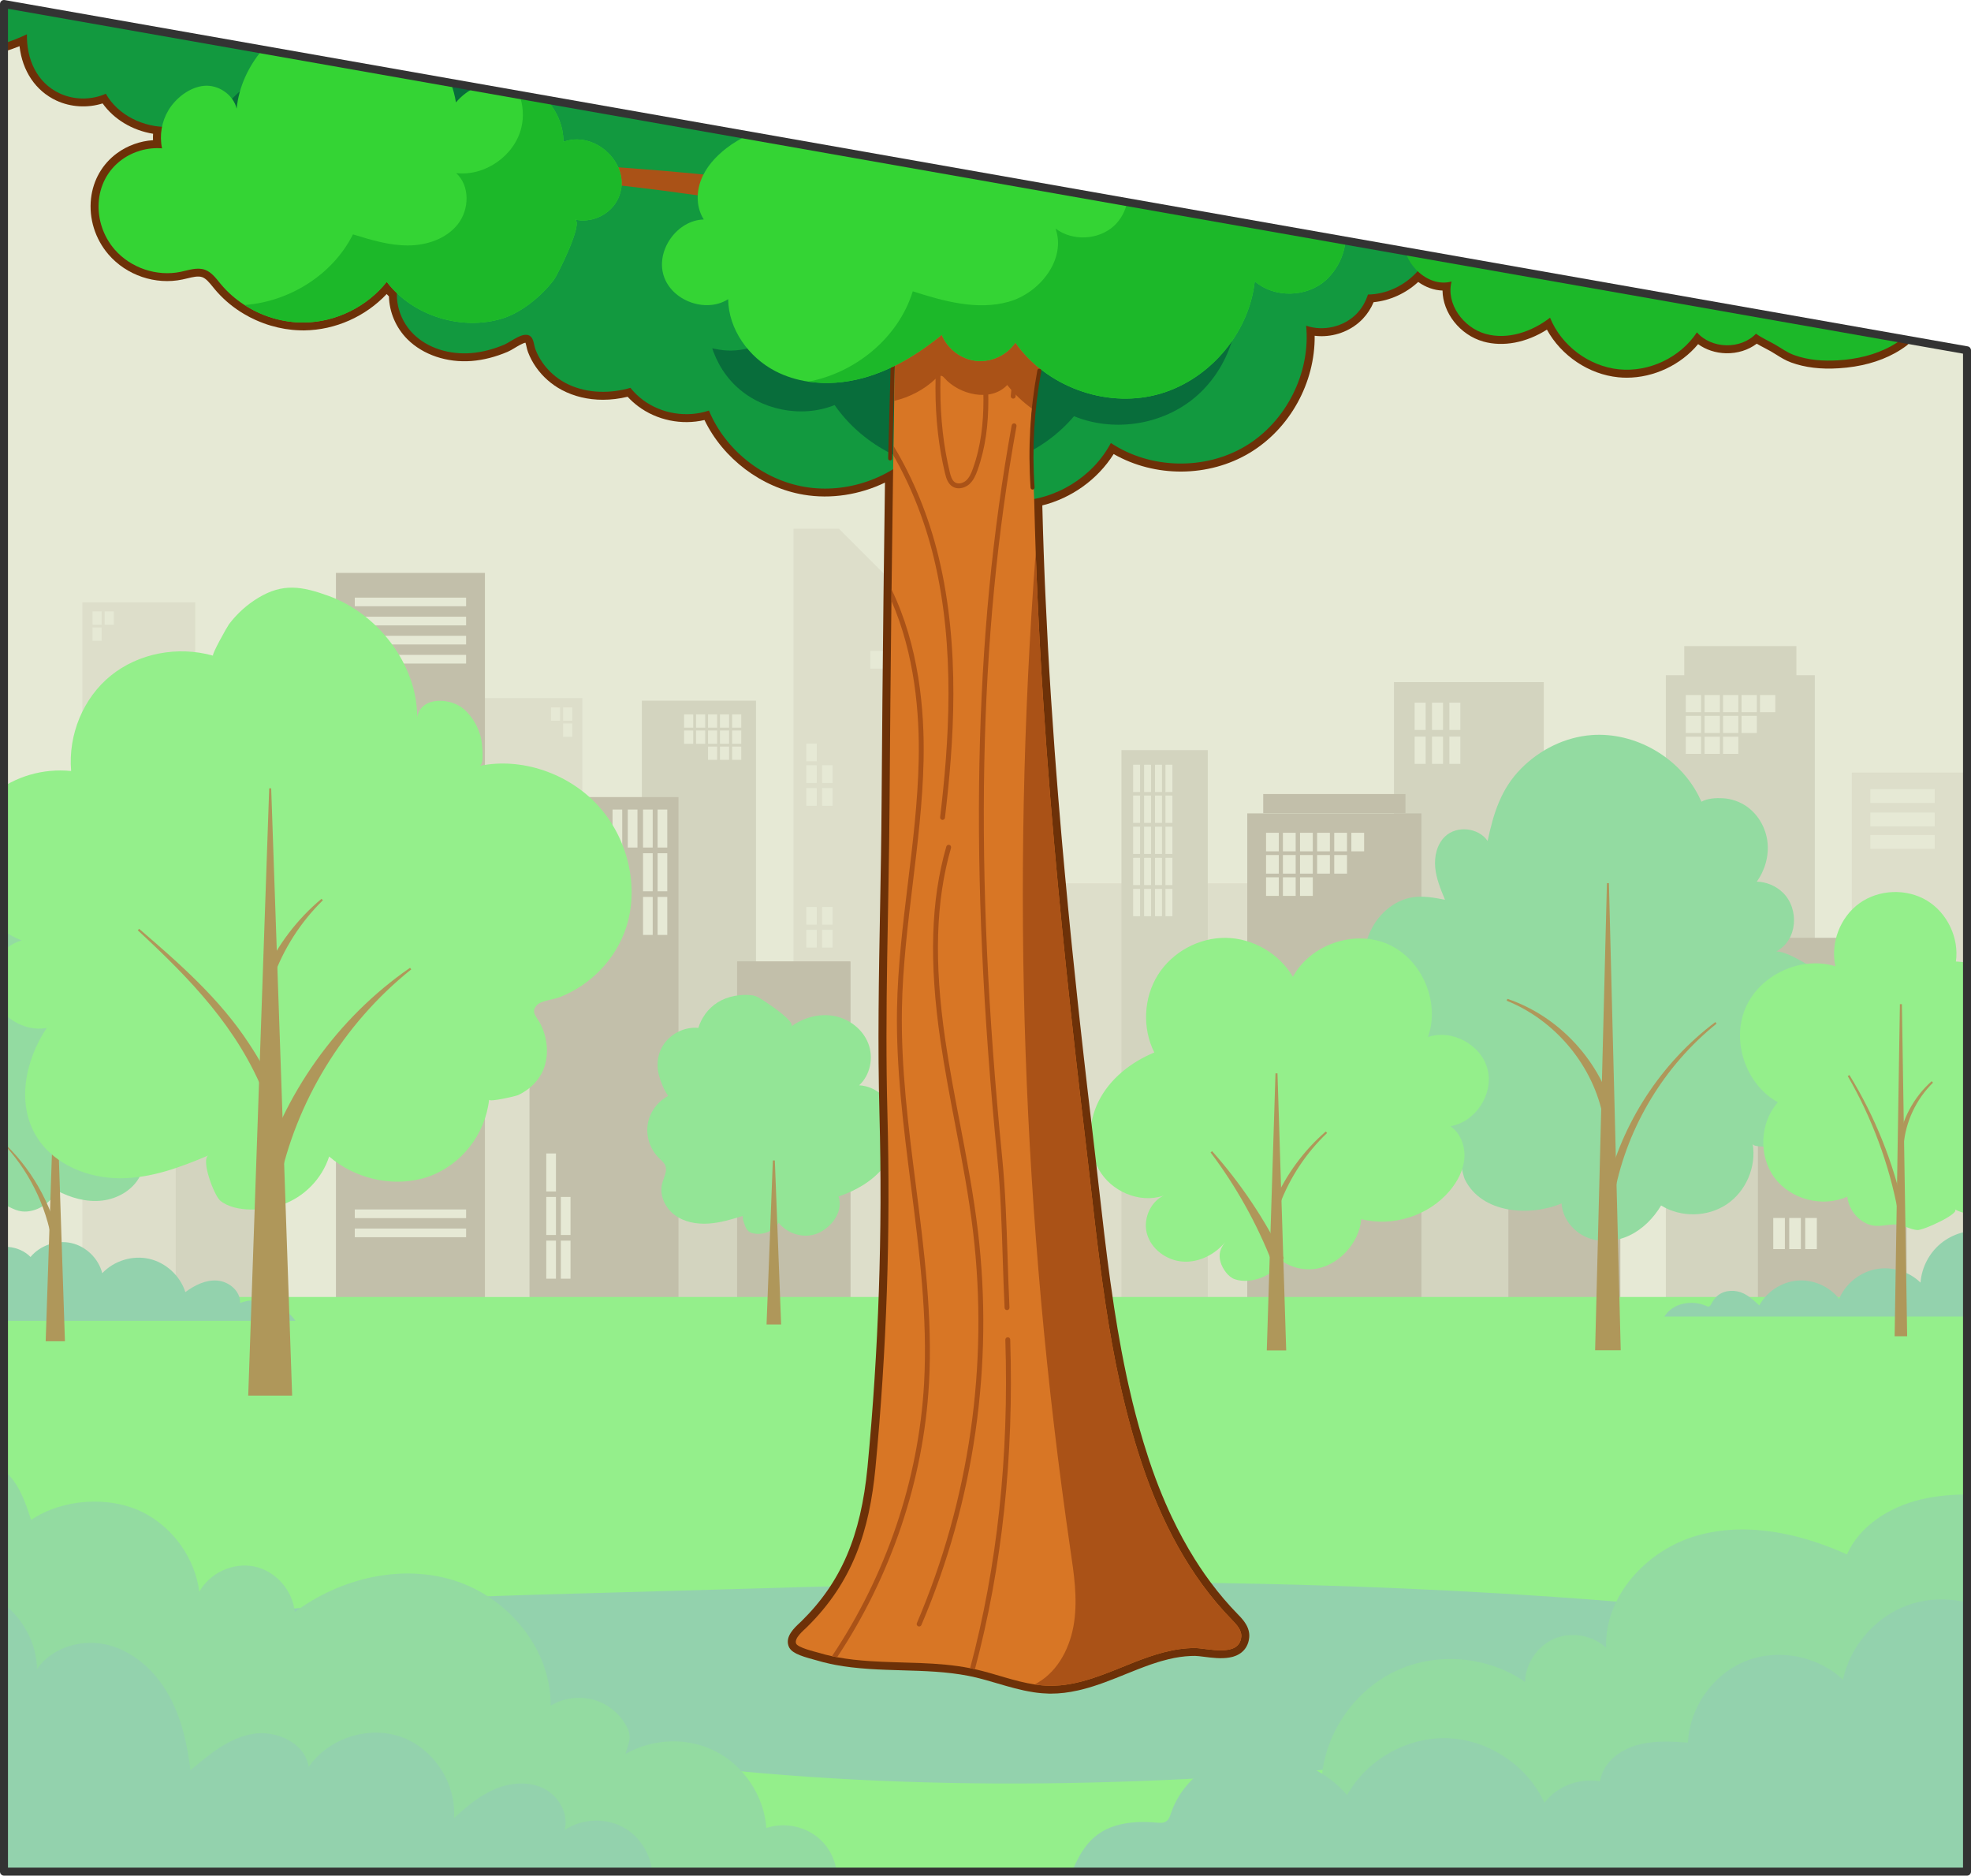 <?xml version="1.0" encoding="UTF-8"?>
<svg id="Image" xmlns="http://www.w3.org/2000/svg" xmlns:xlink="http://www.w3.org/1999/xlink" viewBox="0 0 988 940">
  <defs>
    <style>
      .cls-1 {
        fill: #c2bfaa;
      }

      .cls-2 {
        fill: #12993f;
      }

      .cls-3 {
        fill: #94ef8b;
      }

      .cls-4 {
        fill: #1cb829;
      }

      .cls-5 {
        fill: #d87625;
      }

      .cls-6 {
        fill: #d3d4bf;
      }

      .cls-7 {
        fill: #93d2ad;
      }

      .cls-8 {
        fill: #e6e9d5;
      }

      .cls-9 {
        fill: none;
      }

      .cls-10 {
        fill: #93dba1;
      }

      .cls-11 {
        fill: #aa5217;
      }

      .cls-12 {
        fill: #93e596;
      }

      .cls-13 {
        fill: #6d3108;
      }

      .cls-14 {
        fill: #333;
      }

      .cls-15 {
        fill: #34d434;
      }

      .cls-16 {
        fill: #6d3108;
      }

      .cls-17 {
        fill: #dddeca;
      }

      .cls-18 {
        fill: #086d3b;
      }

      .cls-19 {
        clip-path: url(#clippath);
      }

      .cls-20 {
        fill: #af975a;
      }
    </style>
    <clipPath id="clippath">
      <polygon class="cls-9" points="2 938 2 2 986 175.56 986 938 2 938"/>
    </clipPath>
  </defs>
  <g class="cls-19">
    <rect class="cls-8" x="-65.29" y="-46.95" width="1086.63" height="703.7"/>
    <rect class="cls-17" x="229.57" y="349.83" width="62.33" height="300.17"/>
    <rect class="cls-17" x="511.78" y="442.67" width="124.22" height="209.08"/>
    <rect class="cls-6" x="698.76" y="341.86" width="75.09" height="316.02"/>
    <rect class="cls-1" x="756.1" y="556.8" width="56.12" height="102.46"/>
    <rect class="cls-17" x="928.27" y="387.21" width="70.68" height="272.6"/>
    <path class="cls-17" d="M472.31,655.24h-74.55v-390.27h22.78c20.22,20.22,31.55,31.55,51.77,51.77v338.49Z"/>
    <rect class="cls-17" x="41.31" y="301.89" width="56.57" height="348.86"/>
    <rect class="cls-6" x="88.1" y="513.98" width="54.39" height="140.04"/>
    <path class="cls-7" d="M885.89,804.81c-39.11-3.95-78.31-7.01-117.55-9.34-67.35-3.99-134.82-5.79-202.28-5.99-92.03-.27-184.12,3.23-276.17,5.7-50.02,1.34-100.1,2.68-149.95,7.23-14.77,1.35-123.11,5.82-109.43,37.58,2.14,4.97,10.76,8.54,15.43,10.94,13.46,6.9,29.06,10.13,43.75,13.18,34.49,7.16,69.66,11.05,104.68,14.51,28.51,2.82,56.86,5.87,85.23,3.08,14.52-1.43,30.35,3.08,44.78,4.86,16.6,2.04,33.25,3.77,49.92,5.2,66.74,5.73,133.84,6.71,200.76,4.25,63.02-2.32,125.91-7.68,188.54-15.06,37.2-4.38,74.45-9.5,110.82-18.66,18.39-4.63,35.89-12.7,54.12-17.32,8.02-2.03,34.76-4.71,32.68-17.91-1.92-12.14-41.52-18.82-75.32-22.23Z"/>
    <rect class="cls-6" x="562.15" y="375.95" width="43.27" height="301.77"/>
    <rect class="cls-1" x="625.21" y="407.64" width="87.31" height="248.37"/>
    <rect class="cls-6" x="835.03" y="338.4" width="74.68" height="312.03"/>
    <rect class="cls-1" x="881.18" y="470" width="74.55" height="183.01"/>
    <rect class="cls-6" x="321.74" y="351.16" width="57.2" height="305.84"/>
    <rect class="cls-1" x="369.5" y="481.87" width="56.76" height="173.64"/>
    <rect class="cls-1" x="369.5" y="481.87" width="56.76" height="173.64"/>
    <rect class="cls-1" x="168.4" y="287.13" width="74.68" height="386.94"/>
    <rect class="cls-1" x="265.42" y="399.47" width="74.68" height="256.46"/>
    <rect class="cls-8" x="307.05" y="405.7" width="4.85" height="19.07"/>
    <rect class="cls-8" x="314.69" y="405.7" width="4.85" height="19.07"/>
    <rect class="cls-8" x="322.33" y="405.7" width="4.85" height="19.07"/>
    <rect class="cls-8" x="329.63" y="405.7" width="4.85" height="19.07"/>
    <rect class="cls-8" x="307.05" y="427.6" width="4.85" height="19.07"/>
    <rect class="cls-8" x="322.33" y="427.6" width="4.85" height="19.07"/>
    <rect class="cls-8" x="329.63" y="427.6" width="4.85" height="19.07"/>
    <rect class="cls-8" x="307.05" y="449.49" width="4.85" height="19.07"/>
    <rect class="cls-8" x="322.33" y="449.49" width="4.85" height="19.07"/>
    <rect class="cls-8" x="329.63" y="449.49" width="4.85" height="19.07"/>
    <rect class="cls-8" x="273.83" y="599.86" width="4.85" height="19.07"/>
    <rect class="cls-8" x="273.83" y="578.06" width="4.85" height="19.07"/>
    <rect class="cls-8" x="281.13" y="599.86" width="4.85" height="19.07"/>
    <rect class="cls-8" x="273.83" y="621.75" width="4.85" height="19.07"/>
    <rect class="cls-8" x="281.13" y="621.75" width="4.85" height="19.07"/>
    <rect class="cls-8" x="177.84" y="299.5" width="55.8" height="4.34"/>
    <rect class="cls-8" x="177.84" y="309.07" width="55.8" height="4.34"/>
    <rect class="cls-8" x="177.84" y="318.64" width="55.8" height="4.34"/>
    <rect class="cls-8" x="177.84" y="328.21" width="55.8" height="4.34"/>
    <rect class="cls-8" x="177.84" y="606.13" width="55.8" height="4.34"/>
    <rect class="cls-8" x="177.84" y="615.7" width="55.8" height="4.34"/>
    <rect class="cls-3" x="-68.55" y="649.99" width="1247.87" height="354.7"/>
    <path class="cls-7" d="M861.08,807.26c-36.63-3.7-73.34-6.57-110.09-8.74-63.07-3.73-126.25-5.42-189.43-5.61-86.18-.25-172.42,3.02-258.63,5.33-46.85,1.26-93.74,2.51-140.43,6.77-13.83,1.26-115.29,5.45-102.48,35.19,2.01,4.66,10.08,8,14.45,10.24,12.6,6.46,27.22,9.48,40.97,12.34,32.3,6.71,65.23,10.34,98.03,13.58,26.69,2.64,53.24,5.49,79.81,2.89,13.6-1.34,28.42,2.89,41.93,4.55,15.55,1.91,31.14,3.53,46.74,4.87,62.5,5.36,125.34,6.28,188.01,3.98,59.02-2.17,117.91-7.19,176.56-14.1,34.84-4.1,69.72-8.89,103.78-17.48,17.22-4.34,33.61-11.89,50.68-16.22,7.51-1.9,32.55-4.42,30.6-16.77-1.8-11.37-38.88-17.63-70.53-20.82Z"/>
    <g>
      <path class="cls-7" d="M988.84,659.49c-.32.11-.63.32-.97.32h-153.69c.2,0,1.42-1.79,1.65-2.03.71-.74,1.5-1.4,2.34-1.99,1.58-1.12,3.31-1.86,5.19-2.33,3.93-.97,8.2-.64,11.9,1.02.4.18.83.38,1.27.3.65-.12,1.01-.79,1.32-1.37.84-1.6,1.9-3.11,3.31-4.22,3.58-2.83,8.94-2.88,12.9-.93,2.95,1.46,5.41,3.73,7.83,5.97,3.79-6.96,11.21-11.8,19.1-12.45s16.01,2.9,20.89,9.14c3.2-7.5,10.26-13.24,18.26-14.83s16.71,1,22.55,6.7c.57-7.55,4.33-14.8,10.17-19.61,5.84-4.81,13.68-7.11,21.19-6.23"/>
      <path class="cls-7" d="M-2.94,661.94h151.04c-6.1-8.6-17.85-12.6-27.74-8.97.22-5.84-5.48-10.66-11.3-11.18-5.82-.52-11.46,2.27-16.15,5.77-2.59-8.19-9.74-14.77-18.11-16.68-8.37-1.9-17.66.94-23.54,7.21-1.86-7.36-8.08-13.44-15.48-15.11s-15.64,1.13-20.48,6.97c-5.78-5.91-15.97-6.81-22.7-2.01"/>
      <path class="cls-10" d="M15.78,606.81c5.48-1.23,10.3-5.1,12.68-10.18,6.97,3.71,14.93,5.97,22.77,5.05,7.84-.92,15.49-5.37,19.04-12.42,3.55-7.05,2.17-16.61-4.02-21.51,5.83-6.43,11.73-12.96,15.64-20.71s5.63-17.01,2.71-25.18c-2.92-8.17-11.28-14.65-19.89-13.59,3.01-7.87,4.99-16.4,3.69-24.73-1.3-8.33-6.38-16.42-14.2-19.57-7.82-3.15-18.15,0-21.48,7.74-10.29-11.87-29.67-14.48-42.74-5.76-13.07,8.72-18.1,27.62-11.09,41.68,1.08,2.16,2.44,4.49,1.86,6.84-.65,2.64-3.42,4.05-5.72,5.51-7.7,4.9-12.46,14.1-12.02,23.22s6.06,17.82,14.2,21.96c-7.74,5.18-13.19,14.35-12.19,23.6,1,9.26,9.61,17.58,18.87,16.66,5.69-.56,10.88-4.77,16.35-2.58,5.56,2.23,8.8,5.47,15.55,3.96Z"/>
      <g>
        <path class="cls-10" d="M733.19,576.29c-5.26-.07-10.29,2.26-15.54,2.63-10.39.74-20.65-7.45-22.24-17.75-1.59-10.3,5.72-21.2,15.86-23.64-16.86-10.71-27.84-30.15-28.31-50.12-.19-8.28,1.38-16.76,5.64-23.85,4.27-7.1,11.44-12.66,19.62-13.89,5.35-.8,10.79.22,16.11,1.25-2.17-5.21-4.37-10.51-4.9-16.12-.53-5.62.84-11.69,4.92-15.59,5.88-5.63,16.77-4.48,21.34,2.25,2.94-13.77,6.62-26.02,16.81-36.31,9.38-9.47,22.07-15.8,35.42-16.77,21.75-1.57,43.74,11.12,53.58,30.53.48.95.89,1.97,1.41,2.88,2.86-1.73,7.45-1.94,10.74-1.74,4.28.25,8.49,1.7,11.99,4.17,5.75,4.06,9.51,10.71,10.33,17.7s-1.24,14.22-5.36,19.92c4.88.12,9.68,2.16,13.16,5.58,8.24,8.12,7.36,23.85-3.41,29.4,4.95.09,11.62,4.35,15.96,6.72,5.69,3.1,11.06,6.85,15.56,11.53,8.21,8.53,13.36,20.68,11.16,32.32-2.2,11.64-13.07,21.75-24.87,20.83,1.17,8.15-2.34,16.16-8.61,21.3-3.03,2.48-6.36,4.22-10.26,4.87-1.31.22-10.42.78-10.75-1.14,1.96,11.44-3.33,23.8-12.96,30.28-9.63,6.48-23.07,6.72-32.93.6-3.81,6.34-9.2,11.86-15.88,15.03-6.68,3.17-14.7,3.8-21.5.89s-12.06-9.56-12.52-16.94c-15.83,6.65-40.02,5.2-48.52-12.12-.63-1.28-4.27-14.74-1.06-14.69Z"/>
        <polygon class="cls-20" points="799.58 676.7 805.5 442.61 806.5 442.61 812.42 676.7 799.58 676.7 799.58 676.7"/>
        <path class="cls-20" d="M805.16,596.11c7.82-33.39,27.6-63.56,54.7-83.89l.61.79c-26.21,21.09-44.52,51.45-50.99,84.04l-4.33-.94h0Z"/>
        <path class="cls-20" d="M803.68,560.28c-4.86-25.91-23.81-48.86-48.44-58.76,0,0,.35-.94.35-.94,26.12,8.8,46.98,31.54,53.7,58.46,0,0-5.6,1.23-5.6,1.23h0Z"/>
      </g>
      <g>
        <path class="cls-3" d="M936.28,613.47c-5.56-2.28-9.67-7.78-10.28-13.77-12.4,5.63-28.48,1.43-36.55-9.54-8.08-10.97-7.31-27.57,1.74-37.74-15.93-8.78-23.39-30.32-16.3-47.07,7.08-16.76,27.72-26.41,45.12-21.1-2.57-11.66,2.4-24.63,12.1-31.59,9.7-6.96,23.57-7.5,33.79-1.33s16.18,18.71,14.54,30.54c15.03.83,29.99,7.01,40.08,18.19,10.09,11.17,14.72,27.48,10.53,41.94s-17.74,26.12-32.78,26.67c10.34,4.48,15.39,18.28,10.4,28.39-5,10.1-19.03,14.46-28.87,8.96,3.32,1.86-15.64,10.67-18.72,10.44-3.53-.26-6.54-2.38-9.95-2.71-5.25-.52-9.54,1.89-14.85-.29Z"/>
        <polygon class="cls-20" points="949.72 669.67 952.36 503.26 953.36 503.26 956 669.67 949.72 669.67 949.72 669.67"/>
        <path class="cls-20" d="M951.42,607.26c-4.46-23.81-13.01-46.91-25.21-67.97l.86-.51c12.81,20.83,22.07,43.89,27.22,67.91l-2.87.58h0Z"/>
        <path class="cls-20" d="M951.49,573.64c1.6-12.26,7.71-23.72,16.79-31.78l.68.73c-8.5,8.32-13.8,19.7-14.73,31.34l-2.74-.29h0Z"/>
      </g>
      <polygon class="cls-20" points="28.23 542.2 32.55 672.19 22.9 672.19 27.23 542.2 28.23 542.2 28.23 542.2"/>
      <path class="cls-20" d="M26.74,626.88c-2.22-19.2-10.62-37.85-23.86-52.42l.41-.4c14.14,13.87,23.93,32.37,27.4,52.25l-3.96.58h0Z"/>
      <path class="cls-12" d="M353.44,508.34c-1.49,2.06-2.65,4.37-3.38,6.8-7.35-.7-14.92,3.4-18.37,9.92-2.21,4.19-2.63,9.23-1.4,13.78.89,3.29,2.58,7.66,4.67,10.37-5.41,2.89-9.36,8.23-10.29,14.33-.92,6.06,1.24,12.5,5.61,16.78,1.19,1.17,2.58,2.24,3.21,3.79,1.15,2.87-.75,5.95-1.55,8.93-1.55,5.78,1.36,12.15,6.12,15.77s11.03,4.78,17,4.41c5.97-.37,11.75-2.14,17.47-3.9-.98.3,1.13,5.72,1.56,6.39,1.08,1.69,2.25,2.24,4.29,2.54,4.54.68,9.59-1.43,11.95-5.45,3.93,4.99,10.81,7.46,17.01,6.11,7.8-1.69,15.99-10.93,12.95-19.26,8.45-2.84,16.54-7.38,22.24-14.23,5.71-6.85,8.76-16.23,6.74-24.92-2.02-8.69-9.7-16.14-18.61-16.59,5.63-5.14,7.33-13.94,4.55-21.04-2.78-7.11-9.61-12.3-17.1-13.7-7.5-1.4-15.46.81-21.59,5.35,2.76-2.05-10.82-11.14-12.17-12-2.05-1.32-4.62-3.32-7.11-3.68-5.71-.81-12.5.39-17.41,3.46-2.5,1.56-4.68,3.62-6.41,6.01Z"/>
      <polygon class="cls-20" points="384.25 663.77 387.4 581.59 388.4 581.59 391.56 663.77 384.25 663.77 384.25 663.77"/>
      <g>
        <path class="cls-3" d="M682.34,610.98c15.79,4.03,33.65-1.64,44.22-14.05,3.97-4.66,7-10.33,7.48-16.44.48-6.1-1.94-12.61-6.98-16.08,12.57-2.09,21.74-16.12,18.62-28.47-3.12-12.35-17.85-20.34-29.9-16.21,6.24-17.44-2.95-38.93-19.86-46.47s-39.03-.01-47.83,16.29c-6.86-11.68-20.06-19.35-33.6-19.53-13.54-.18-26.94,7.13-34.11,18.62-7.17,11.49-7.86,26.74-1.75,38.83-11.68,4.79-22.24,13.1-27.91,24.37-5.68,11.27-5.83,25.63,1.22,36.1s21.71,15.71,33.2,10.51c-7.81,2.4-12.36,11.76-10.27,19.66,2.1,7.9,9.92,13.61,18.07,14.15,8.15.55,16.23-3.61,21.38-9.95-2.58,3.18-3.7,6.11-2.47,10.27.98,3.31,3.83,7.46,7.23,8.56,8.41,2.72,18.97-2.01,23.86-8.94,4.51,3,10.08,4.37,15.47,3.82,12.18-1.26,22.97-12.92,23.95-25.03Z"/>
        <polygon class="cls-20" points="635 676.77 639.36 537.91 640.36 537.91 644.73 676.77 635 676.77 635 676.77"/>
        <path class="cls-20" d="M637.81,633.06c-7.68-19.69-18.12-38.44-30.99-55.51l.77-.63c14.27,16.04,26.42,34.13,35.93,53.64l-5.71,2.51h0Z"/>
        <path class="cls-20" d="M638.78,602.19c5.87-13.51,14.77-25.59,25.79-35.13l.67.74c-10.45,9.94-18.58,22.2-23.64,35.54l-2.82-1.15h0Z"/>
      </g>
      <path class="cls-3" d="M211.16,590.78c1.28-.33,2.55-.72,3.8-1.16,16.31-5.81,28.34-21.16,30.21-38.56-.16,1.45,13.43-1.72,14.5-2.22,4.93-2.28,9.36-6.13,11.86-10.97,3.84-7.41,3.31-16.79-.52-24.54-1.89-3.83-5.11-5.86-2.04-9.42,2.16-2.5,8.34-2.91,11.39-4.09,15.66-6.08,28.35-19.05,33.55-35.11,6.53-20.17.95-44.4-14-60.84-14.95-16.44-38.66-24.41-59.54-20.03,2.7-.57,1.16-12.25.71-14.09-1.28-5.3-4.18-10.39-8.29-14.13-6.67-6.08-21.78-6.83-23.68,3.81.08-26.23-19.53-51.79-44.4-60.79-13.5-4.89-22.97-6.43-35.19.93-5.72,3.45-10.76,7.98-14.76,13.31-.87,1.15-8.9,15.45-7.94,15.71-17.87-5.01-37.51-1.17-51.31,10.03-13.79,11.2-21.4,29.49-19.86,47.77-14.01-1.41-28.18,2.72-38.75,11.29-11.07,8.97-21.17,24.57-15.84,39.27,5.35,14.73,14.56,28.38,29.79,34.38-11.02,2.91-17.94,15.53-14.7,26.79,3.24,11.27,16.1,19.28,27.3,17.02-10.77,15.98-15.68,38.52-4.49,55.5,8.81,13.37,25.63,19.88,41.23,19.87,15.59-.01,30.29-5.53,44.36-11.48-4.1,1.73,2.71,20.18,5.93,22.77,7.71,6.2,22.78,4.81,30.91,1.97,11.1-3.88,19.99-12.99,23.6-24.18,12.71,10.92,30.66,15.15,46.17,11.16Z"/>
      <polygon class="cls-20" points="124.43 699.42 134.94 395.07 135.94 395.07 146.44 699.42 124.43 699.42 124.43 699.42"/>
      <path class="cls-20" d="M129.57,592.02c12.12-43.59,39.68-81.96,75.98-107.01l.6.8c-34.26,27.41-58.03,66.73-66.51,108.64l-10.07-2.43h0Z"/>
      <path class="cls-20" d="M132.77,549.12c-13.48-33.97-37.39-58.48-63.71-82.89,0,0,.67-.74.67-.74,20.22,17.36,40.58,35.22,55.25,57.76,4.95,7.49,9.34,15.37,13.13,23.54,0,0-5.34,2.33-5.34,2.33h0Z"/>
      <path class="cls-20" d="M132.46,488.3c6.63-14.7,16.56-27.72,28.72-37.86l.67.74c-11.2,10.97-19.77,24.42-24.95,38.92l-4.44-1.79h0Z"/>
    </g>
    <path class="cls-10" d="M578.79,945.59c6.46-16.49,25.43-27.03,42.84-23.8,0-19.97,21.65-36.84,41.01-31.93,2.22-22.44,17.01-43.21,37.48-52.64s45.87-7.17,64.35,5.73c.21-9.26,6.25-18.14,14.78-21.73s19.1-1.72,25.87,4.6c-1.03-25.88,20.34-48.93,45.21-56.14,24.87-7.21,51.87-1.31,75.48,9.32,6.5-14.49,21.44-23.79,36.89-27.49,15.45-3.69,31.59-2.6,47.43-1.49-2.89,68.06-.11,136.36,8.31,203.95"/>
    <path class="cls-10" d="M418.33,950.28c3.22-9.46.61-20.65-6.46-27.71-7.07-7.06-18.25-9.67-27.71-6.44-1.15-15.86-10.96-30.83-25.05-38.21-14.21-7.45-31.64-6.75-45.53,1.04,1.47-5.91,3.62-8.07.33-14.09-2.79-5.1-7.36-9.31-12.66-11.68-8.01-3.57-17.75-2.94-25.23,1.64.33-28.25-21.26-54.22-48.2-62.72-26.94-8.5-57.4-1.05-80.08,15.79-.93-10.83-9.52-20.55-20.14-22.81s-22.43,3.13-27.68,12.64c-2.19-16.66-12.96-31.95-27.91-39.61-16.89-8.66-40.65-7.06-56.4,3.6-2.92-8.96-6.14-18.37-13.26-24.55s-19.44-7.38-25.24.04c-2.53,3.24-3.39,7.44-4.15,11.48-13.39,71.22-18.55,143.98-15.35,216.38"/>
    <path class="cls-7" d="M535.4,943.41c4.59-12.91,9.86-24.31,24.01-28.5,6.53-1.94,13.47-2.07,20.25-1.48,1.72.15,3.62.3,5.03-.72,1.28-.92,1.78-2.55,2.29-4.04,3.16-9.27,9.61-17.39,17.94-22.55,21.77-13.5,54.36-5.41,70.34,13.52,9.89-17.83,30.26-29.29,50.63-28.5,20.37.79,39.79,13.79,48.28,32.33,7.31-9.71,21.3-13.74,32.65-9.41,11.35,4.33,19.1,16.66,18.08,28.78,11.66-3.64,24.98-1.49,34.9,5.64,9.92,7.13,16.2,19.08,16.46,31.29"/>
    <path class="cls-7" d="M1004.07,811.64c-13.59-10.22-32.49-12.93-48.4-6.95-15.92,5.98-28.35,20.47-31.85,37.11-12.75-12.07-32.71-15.84-48.97-9.24-16.27,6.6-27.97,23.2-28.71,40.75-7.72-.5-15.55-1-23.11.64s-14.93,5.73-18.78,12.44-3.2,16.22,2.73,21.19c-7.96-.27-15.45,4.61-20.07,11.1s-6.78,14.4-8.19,22.24c-.72,4.01-.92,8.93,2.4,11.28,1.77,1.26,4.08,1.38,6.25,1.45,72.23,2.51,144.45,5.02,216.68,7.53"/>
    <path class="cls-7" d="M326.81,944.4c1.49-10.74-3.85-22.13-13.06-27.86-9.21-5.72-21.79-5.46-30.75.64,2.24-8.13-2.91-17.1-10.45-20.86-7.55-3.75-16.74-2.96-24.5.33-7.76,3.29-14.33,8.83-20.51,14.57,1.33-17.38-10.12-34.96-26.55-40.76-16.44-5.8-36.38.69-46.25,15.06-1.83-12.02-16.24-18.64-28.21-16.52s-21.81,10.32-31.05,18.22c-1.61-13.25-4.57-26.57-11.17-38.17s-17.23-21.38-30.16-24.64c-12.94-3.26-28.07,1.05-35.61,12.06-.28-17.39-12.5-33.94-29.02-39.35-7.78,49.33-9.97,99.53-6.52,149.35"/>
    <rect class="cls-8" x="845.03" y="348.33" width="7.67" height="8.6"/>
    <rect class="cls-8" x="854.44" y="348.33" width="7.67" height="8.6"/>
    <rect class="cls-8" x="863.7" y="348.33" width="7.67" height="8.6"/>
    <rect class="cls-8" x="872.97" y="348.33" width="7.67" height="8.6"/>
    <rect class="cls-8" x="882.23" y="348.33" width="7.67" height="8.6"/>
    <rect class="cls-8" x="845.03" y="358.76" width="7.67" height="8.6"/>
    <rect class="cls-8" x="854.44" y="358.76" width="7.67" height="8.6"/>
    <rect class="cls-8" x="863.7" y="358.76" width="7.67" height="8.6"/>
    <rect class="cls-8" x="872.97" y="358.76" width="7.67" height="8.6"/>
    <rect class="cls-8" x="845.03" y="369.2" width="7.67" height="8.6"/>
    <rect class="cls-8" x="854.44" y="369.2" width="7.67" height="8.6"/>
    <rect class="cls-8" x="863.7" y="369.2" width="7.67" height="8.6"/>
    <rect class="cls-8" x="366.99" y="358.02" width="4.58" height="6.66"/>
    <rect class="cls-8" x="360.9" y="358.02" width="4.58" height="6.66"/>
    <rect class="cls-8" x="354.91" y="358.02" width="4.58" height="6.66"/>
    <rect class="cls-8" x="348.91" y="358.02" width="4.58" height="6.66"/>
    <rect class="cls-8" x="342.91" y="358.02" width="4.58" height="6.66"/>
    <rect class="cls-8" x="366.99" y="366.08" width="4.58" height="6.66"/>
    <rect class="cls-8" x="282.28" y="354.53" width="4.58" height="6.66"/>
    <rect class="cls-8" x="276.19" y="354.53" width="4.58" height="6.66"/>
    <rect class="cls-8" x="282.28" y="362.59" width="4.58" height="6.66"/>
    <rect class="cls-8" x="46.37" y="306.41" width="4.58" height="6.66" transform="translate(97.33 619.49) rotate(180)"/>
    <rect class="cls-8" x="52.46" y="306.41" width="4.58" height="6.66" transform="translate(109.5 619.49) rotate(180)"/>
    <rect class="cls-8" x="46.37" y="314.48" width="4.58" height="6.66" transform="translate(97.33 635.62) rotate(180)"/>
    <rect class="cls-8" x="360.9" y="366.08" width="4.58" height="6.66"/>
    <rect class="cls-8" x="354.91" y="366.08" width="4.58" height="6.66"/>
    <rect class="cls-8" x="348.91" y="366.08" width="4.58" height="6.66"/>
    <rect class="cls-8" x="342.91" y="366.08" width="4.58" height="6.66"/>
    <rect class="cls-8" x="366.99" y="374.14" width="4.58" height="6.66"/>
    <rect class="cls-8" x="360.9" y="374.14" width="4.58" height="6.66"/>
    <rect class="cls-8" x="354.91" y="374.14" width="4.58" height="6.66"/>
    <rect class="cls-8" x="634.63" y="417.35" width="6.4" height="9.31"/>
    <rect class="cls-8" x="643.08" y="417.35" width="6.4" height="9.31"/>
    <rect class="cls-8" x="651.66" y="417.35" width="6.4" height="9.31"/>
    <rect class="cls-8" x="660.23" y="417.35" width="6.4" height="9.31"/>
    <rect class="cls-8" x="668.81" y="417.35" width="6.4" height="9.31"/>
    <rect class="cls-8" x="677.39" y="417.35" width="6.4" height="9.31"/>
    <rect class="cls-8" x="634.63" y="428.51" width="6.4" height="9.31"/>
    <rect class="cls-8" x="643.08" y="428.51" width="6.4" height="9.31"/>
    <rect class="cls-8" x="651.66" y="428.51" width="6.4" height="9.31"/>
    <rect class="cls-8" x="660.23" y="428.51" width="6.4" height="9.31"/>
    <rect class="cls-8" x="668.81" y="428.51" width="6.4" height="9.31"/>
    <rect class="cls-8" x="634.63" y="439.68" width="6.4" height="9.31"/>
    <rect class="cls-8" x="643.08" y="439.68" width="6.4" height="9.31"/>
    <rect class="cls-8" x="651.66" y="439.68" width="6.4" height="9.31"/>
    <rect class="cls-8" x="937.54" y="395.49" width="32.27" height="6.93"/>
    <rect class="cls-8" x="937.54" y="407.21" width="32.27" height="6.93"/>
    <rect class="cls-8" x="937.54" y="418.47" width="32.27" height="6.93"/>
    <rect class="cls-8" x="450.75" y="326.2" width="8.87" height="8.87"/>
    <rect class="cls-8" x="436.27" y="326.2" width="8.87" height="8.87"/>
    <rect class="cls-8" x="450.75" y="339.42" width="8.87" height="8.87"/>
    <rect class="cls-8" x="404.15" y="383.5" width="5.26" height="8.87"/>
    <rect class="cls-8" x="404.15" y="372.65" width="5.26" height="8.87"/>
    <rect class="cls-8" x="404.15" y="394.96" width="5.26" height="8.87"/>
    <rect class="cls-8" x="412.1" y="383.5" width="5.26" height="8.87"/>
    <rect class="cls-8" x="412.1" y="394.96" width="5.26" height="8.87"/>
    <rect class="cls-8" x="404.15" y="454.52" width="5.26" height="8.87"/>
    <rect class="cls-8" x="404.15" y="465.99" width="5.26" height="8.87"/>
    <rect class="cls-8" x="412.1" y="454.52" width="5.26" height="8.87"/>
    <rect class="cls-8" x="412.1" y="465.99" width="5.26" height="8.87"/>
    <rect class="cls-1" x="633.21" y="397.95" width="71.3" height="9.6"/>
    <rect class="cls-6" x="844.27" y="323.79" width="56.21" height="15.86"/>
    <rect class="cls-8" x="709.12" y="352.14" width="5.52" height="13.68"/>
    <rect class="cls-8" x="717.82" y="352.14" width="5.52" height="13.68"/>
    <rect class="cls-8" x="726.51" y="352.14" width="5.52" height="13.68"/>
    <rect class="cls-8" x="568.01" y="383.26" width="3.48" height="13.68"/>
    <rect class="cls-8" x="573.5" y="383.26" width="3.48" height="13.68"/>
    <rect class="cls-8" x="578.98" y="383.26" width="3.48" height="13.68"/>
    <rect class="cls-8" x="584.21" y="383.26" width="3.48" height="13.68"/>
    <rect class="cls-8" x="568.01" y="398.71" width="3.48" height="13.68"/>
    <rect class="cls-8" x="573.5" y="398.71" width="3.48" height="13.68"/>
    <rect class="cls-8" x="578.98" y="398.71" width="3.48" height="13.68"/>
    <rect class="cls-8" x="584.21" y="398.71" width="3.48" height="13.68"/>
    <rect class="cls-8" x="568.01" y="414.3" width="3.48" height="13.68"/>
    <rect class="cls-8" x="573.5" y="414.3" width="3.48" height="13.68"/>
    <rect class="cls-8" x="578.98" y="414.3" width="3.48" height="13.68"/>
    <rect class="cls-8" x="584.21" y="414.3" width="3.48" height="13.68"/>
    <rect class="cls-8" x="568.01" y="429.89" width="3.48" height="13.68"/>
    <rect class="cls-8" x="573.5" y="429.89" width="3.48" height="13.68"/>
    <rect class="cls-8" x="578.98" y="429.89" width="3.48" height="13.68"/>
    <rect class="cls-8" x="584.21" y="429.89" width="3.48" height="13.68"/>
    <rect class="cls-8" x="568.01" y="445.48" width="3.48" height="13.68"/>
    <rect class="cls-8" x="573.5" y="445.48" width="3.48" height="13.68"/>
    <rect class="cls-8" x="578.98" y="445.48" width="3.48" height="13.68"/>
    <rect class="cls-8" x="584.21" y="445.48" width="3.48" height="13.68"/>
    <rect class="cls-8" x="709.12" y="369.13" width="5.52" height="13.68"/>
    <rect class="cls-8" x="717.82" y="369.13" width="5.52" height="13.68"/>
    <rect class="cls-8" x="726.51" y="369.13" width="5.52" height="13.68"/>
    <g>
      <path class="cls-13" d="M955.96,173.03c-1.95,1.47-4,2.8-6.11,3.96-7.92,4.36-17.4,6.92-28.17,7.58-8.94.58-16.94-.39-23.77-2.88-2.91-1.06-5.24-2.52-7.5-3.94-.92-.58-1.79-1.13-2.71-1.65-1-.57-2.02-1.1-3.05-1.64-1.33-.7-2.69-1.41-4.05-2.21-4.23,3.2-9.68,4.92-15.42,4.79-5.19-.12-10.08-1.75-13.97-4.57-8.67,10.44-22.22,16.82-35.78,16.82-1.42,0-2.83-.07-4.24-.21-14.8-1.46-28.62-10.84-35.77-23.88-10.28,6.54-21.91,8.78-31.88,5.97-11.84-3.34-20.32-14.48-20.45-25.56-4.18-.13-8.41-1.61-12.19-4.3-6.2,5.73-14.2,9.36-22.35,10.13-1.28,3.06-3.1,5.9-5.42,8.34-5.36,5.63-13,8.71-20.68,8.71-1.15,0-2.3-.07-3.45-.21.26,23.48-12.37,46.55-32.58,58.68-20.56,12.35-47.43,12.45-68.18.59-8.08,12.81-21.15,22.1-35.76,25.74.21,8.67.44,16.34.69,23.41.09,2.69.19,5.42.3,8.18.01.22.01.43.03.65.07,1.78.14,3.57.21,5.38.02.48.04.97.06,1.45.04.73.07,1.47.1,2.21.03.68.06,1.35.09,2.02.06,1.36.13,2.73.19,4.1.35,7.83.74,15.72,1.17,23.72.91,16.64,2.02,33.76,3.33,51.61.27,3.61.54,7.26.83,10.94.33,4.36.68,8.78,1.04,13.24.41,5.05.84,10.13,1.28,15.26.21,2.49.43,4.99.65,7.51.9,10.17,1.86,20.54,2.88,31.14.32,3.36.66,6.74.99,10.15.01.03.01.05.01.08.34,3.41.68,6.85,1.03,10.31.89,8.76,1.83,17.69,2.81,26.85.39,3.63.79,7.29,1.19,10.98.21,1.88.42,3.77.63,5.67.41,3.74.83,7.51,1.26,11.32.65,5.76,1.32,11.61,2.01,17.56.91,7.9,1.86,15.96,2.84,24.22.23,1.95.46,3.91.69,5.88v.03c.2,1.63.38,3.26.57,4.89.07.59.14,1.18.2,1.77.2,1.7.39,3.39.58,5.07.22,1.95.44,3.9.66,5.82,1.78,15.73,3.59,31.66,5.79,47.58.6,4.32,1.22,8.63,1.88,12.93,1.11,7.23,2.32,14.45,3.68,21.66.81,4.29,1.66,8.57,2.57,12.84.31,1.44.63,2.88.95,4.32.64,2.84,1.3,5.67,1.98,8.49,1.04,4.26,2.15,8.5,3.33,12.72,1.44,5.15,2.98,10.28,4.66,15.36.14.45.29.9.44,1.35,1,2.99,2.03,5.93,3.1,8.81,2.15,5.76,4.44,11.3,6.87,16.63.41.89.82,1.78,1.23,2.65,3.57,7.55,7.44,14.65,11.59,21.29,1.64,2.61,3.32,5.14,5.04,7.61,1.02,1.45,2.05,2.88,3.1,4.28,4.2,5.62,8.64,10.83,13.33,15.63.08.07.16.15.23.23.76.79,1.63,1.68,2.44,2.7.16.2.32.4.48.61.16.21.32.43.46.66.84,1.21,1.55,2.56,1.94,4.06v.02c.04.14.08.28.1.42.23,1.02.31,2.11.18,3.26-.17,1.54-.59,2.94-1.25,4.17-.49.93-1.11,1.76-1.86,2.49-.25.25-.51.48-.79.7-.17.14-.35.27-.54.39-.18.12-.36.24-.55.36-.38.23-.76.43-1.16.62-.2.09-.4.18-.61.26-.41.16-.82.31-1.25.44-.21.06-.43.12-.65.17-.44.11-.88.2-1.33.28-4.11.7-8.74.11-12.73-.4-1.75-.22-3.4-.43-4.41-.43h-.01c-.74-.01-1.47.01-2.2.04-3.71.15-7.39.74-11.01,1.6-1.19.29-2.38.6-3.56.94-.61.18-1.22.36-1.83.54-1.18.37-2.35.75-3.51,1.15-.01.01-.02.01-.03.01-2.33.81-4.63,1.68-6.89,2.57-1.78.7-3.56,1.43-5.36,2.14h-.01c-7.22,2.93-14.59,5.91-22.21,7.83-.64.16-1.29.31-1.93.46-.16.03-.32.07-.48.1-4.31.96-8.71,1.53-13.22,1.53-.34,0-.68,0-1.03-.01-.2,0-.39-.02-.58-.03-.9-.03-1.79-.07-2.67-.15-.22-.01-.44-.03-.66-.05-.64-.05-1.28-.12-1.91-.2-.62-.07-1.25-.16-1.88-.26-.07-.01-.15-.03-.22-.04-.03-.01-.06-.02-.09-.02-6.1-.93-12.08-2.69-17.87-4.39-3.95-1.16-8.04-2.36-12.05-3.26-.04-.01-.09-.01-.14-.03-.01,0-.02,0-.03-.01h-.01s-.01,0-.03-.01c-.65-.15-1.32-.28-1.97-.4l-.12-.03c-10.93-2.16-22.37-2.49-33.43-2.8-5.36-.16-10.9-.32-16.35-.68-6.61-.46-11.96-1.09-16.85-2.01-.91-.16-1.84-.35-2.75-.56-2.41-.51-4.61-1.08-6.72-1.72-.2-.06-.57-.16-1.02-.28-8.12-2.16-12.17-3.77-13.21-7.14-1.52-4.7,2.96-8.88,5.63-11.37.31-.29.59-.55.82-.77,19.96-19.61,29.88-42.74,33.2-77.35,5.58-58.45,7.59-117.93,5.99-176.76-.95-35.05-.31-69.7.31-103.22.32-17.28.64-35.16.76-53.04.23-33.56.54-67.57.93-101.12v-.07l.07-5.69c.23-19.12.44-36.62.69-53.46-12.59,6.07-27.02,8.39-40.76,6.07-21.2-3.56-40.35-18.08-49.71-37.43-11.42,2.67-23.88.14-33.29-6.92-1.89-1.42-3.64-3.01-5.24-4.74-4.18,1.01-8.35,1.51-12.41,1.51-7.4,0-14.46-1.66-20.61-4.93-5.09-2.7-9.53-6.62-12.86-11.35-1.7-2.41-3.06-4.98-4.06-7.63-.34-.88-.55-1.81-.75-2.71-.13-.58-.33-1.49-.53-1.98-1.29.17-4.12,1.87-5.39,2.64-1.25.75-2.44,1.46-3.53,1.92-6.09,2.59-12.15,4.13-18.02,4.6-12.38.97-24.4-3.09-32.2-10.87-5.87-5.86-9.11-13.74-9.28-21.49-.39-.39-.77-.79-1.14-1.19-10.63,11.29-25.72,18.02-41.27,18.22h-.66c-.61,0-1.23-.01-1.84-.04-4.8-.15-9.61-.95-14.29-2.34-1.29-.37-2.57-.79-3.84-1.28-.69-.24-1.39-.51-2.07-.81-.59-.24-1.18-.49-1.76-.76-1.97-.88-3.88-1.87-5.74-2.98-.46-.27-.91-.54-1.35-.83-.15-.09-.3-.18-.44-.27-.06-.04-.12-.07-.17-.1-4.87-3.13-9.19-6.95-12.85-11.34-.3-.37-.6-.74-.91-1.12-1.73-2.12-3.37-4.13-5.28-4.81-2.01-.71-4.7-.06-7.54.63-.8.19-1.59.39-2.38.55-13.49,2.84-28.02-2.08-37.04-12.53-6.71-7.79-9.91-18.03-8.77-28.1,1.05-9.21,5.67-17.25,13.01-22.65,5.21-3.83,11.6-6.12,18.07-6.54-.05-1.07-.04-2.15.03-3.22-10.33-1.68-19.58-7.19-25.3-15.21-7.56,2.39-15.99,1.91-23.18-1.43-10.4-4.84-17.05-14.79-18.47-27.26-2.24.91-4.45,1.7-6.59,2.37-1.21.38-2.53.16-3.56-.6-1.02-.75-1.63-1.95-1.63-3.22V2C-2,.82-1.48-.3-.57-1.06c.91-.77,2.1-1.09,3.27-.88l4.91.87h.01l124.6,21.98s.05.01.07.01l39.39,6.95,54.96,9.69h.01l12.45,2.2,13.66,2.41,8.34,1.47,5.57.98,7.99,1.41,100.85,17.79s.05.01.07.01l16.03,2.83,59.61,10.51,14.35,2.53,2.42.43,20.14,3.55,6.35,1.12,28.29,4.99,2.41.42,5.28.93,11.5,2.03,23.77,4.19,37.87,6.67c.05,0,.1.02.15.03l14.09,2.49,57.18,10.08,30.02,5.29s.03.01.05.01l8.93,1.58c.25-.17.52-.32.81-.43,1.01-.41,2.14-.38,3.13.07,2.36,1.07,4.86,1.86,7.42,2.36l1.58.28,227.29,40.09c1.56.28,2.82,1.46,3.19,3.01.37,1.54-.21,3.16-1.48,4.12Z"/>
      <path class="cls-2" d="M680.23,157.04c-6.37,6.69-16.77,9.21-25.5,6.19,2.3,23.64-10.01,48.1-30.37,60.32-20.36,12.23-47.74,11.6-67.52-1.54-9.06,17.12-27.83,28.65-47.19,28.98-19.36.32-38.51-10.56-48.14-27.36-14.23,15.97-36.91,23.96-58.01,20.4-21.1-3.55-39.92-18.51-48.14-38.27-11.03,3.7-23.82,1.64-33.12-5.34-9.3-6.98-14.86-18.68-14.39-30.31l4.35-17.35c7.87-12.46,17.62-26.18,32.25-28.01,10.8-1.35,21.07,4.31,31.56,7.22,20.13,5.59,42.18.79,60.24-9.71,17.01-9.9,31.29-24.73,49.83-31.31,2.54-.9,5.11-1.64,7.71-2.21l71.25,12.56,37.87,6.67c27.42,7.76,54.84,15.52,82.26,23.29,3.45,8.57,1.43,19.07-4.94,25.77Z"/>
      <path class="cls-18" d="M357.2,143.5c-6.17,16.83-1.56,37.1,11.29,49.6,12.85,12.5,33.23,16.55,49.88,9.91,13.22,18.98,35.53,31.3,58.63,32.37,23.1,1.07,46.46-9.13,61.37-26.8,19.25,7.89,42.62,4.67,59.03-8.12,16.41-12.79,25.23-34.67,22.29-55.27-15.24,12.65-37.75,12.31-56.54,6.06-18.79-6.25-35.5-17.49-53.74-25.22-40.87-17.33-89.31-15.78-128.98,4.14"/>
      <path class="cls-16" d="M446.2,230.77h-.03c-.55-.02-.99-.47-.97-1.03l1.3-48.14c.02-.55.48-.99,1.03-.97.55.02.99.47.97,1.03l-1.3,48.14c-.01.54-.46.97-1,.97Z"/>
      <path class="cls-2" d="M704.39,125.89l11.44,2.02c-1.33,2.91-3.1,5.6-5.22,8-6.29,7.11-15.57,11.63-25.09,11.7-7.51.06-14.91-2.66-20.84-7.27-4.43-3.43-8.03-7.92-10.24-13.08-10.13,3.04-21.75.52-29.71-6.45-3.55-3.1-5.91-6.55-7.48-10.29l57.08,10.07,30.06,5.3Z"/>
      <path class="cls-2" d="M391.81,165.26c-8.17,7.86-20.1,11.87-31.33,9.96-2.94-.5-5.92-1.37-8.87-.88-3.67.61-6.63,3.21-9.51,5.56-8.2,6.7-17.49,12.3-27.75,14.92-10.25,2.62-21.55,2.07-30.9-2.89-4.53-2.41-8.5-5.92-11.46-10.12-1.47-2.09-2.69-4.35-3.59-6.74-.71-1.86-.81-4.84-2.25-6.3-3.25-3.28-9.93,2.49-13.25,3.9-5.33,2.26-10.99,3.83-16.78,4.29-10.5.83-21.59-2.26-29.05-9.71-7.45-7.44-10.51-19.49-6.05-29.05-10.52,2.72-21.8.81-31.32-4.27-1.4-.75-2.77-1.57-4.09-2.45-5.9-3.96-23.97-20.15-13.95-27.09-9.54-13.28-5.52-32.81,5.93-43.62,11.68-11.04,29.35-14.09,45.11-10.9,15.77,3.2,29.91,11.89,42.56,21.83-.07-8.98,2.48-17.8,6.95-25.57l8.2,1.45,5.51.97,8.04,1.42,100.93,17.8,16.02,2.83c3.43,14.1,1.04,30.13-3.79,43.52,9.97-2.04,19.47,7.59,20.46,17.72,1.23,12.57-7.1,25.06-15.77,33.41Z"/>
      <path class="cls-18" d="M265.92,48.55c-4.22,7.18-10.17,13.4-17.21,17.86-14.47,9.13-32.96,11.04-49.43,6.39-6.63-1.86-13.13-4.85-17.94-9.79-2.02-2.09-3.71-4.57-4.86-7.24-1.6-3.67-2.23-7.71-1.43-11.61-17.79,15.56-41.88,25.48-65.16,21.39-4.51-.79-8.93-2.2-13.12-4.14-17.43-8.05-30.88-25.16-30.49-44.22-11.87,5.61-25.39,9.43-38.09,6.13C18.21,20.74,9.28,12.55,6.92,2.87l164.07,28.94,94.93,16.74Z"/>
      <path class="cls-2" d="M170.99,31.81c-.44.47-.9.93-1.37,1.37-1.61,1.5-3.55,2.22-5.26,3.54-2.12,1.64-3.89,3.59-6.15,5.08-8.49,5.59-19.54,7.42-29.27,4.28-2.3-.74-4.73-1.74-7.03-1.04-1.74.53-3.05,1.92-4.33,3.21-5.83,5.86-13.01,10.55-20.81,13.15-3.96,1.32-8.08,2.1-12.28,2.21-12.45.34-25.3-5.79-31.44-16.63-7.26,3.24-15.91,3.18-23.11-.17-11.61-5.39-16.69-17.34-16.44-29.63-3.7,1.75-7.56,3.32-11.5,4.55V2l4.92.87,164.07,28.94Z"/>
      <path class="cls-4" d="M953.55,169.84c-1.79,1.35-3.67,2.57-5.62,3.64-8.08,4.45-17.3,6.53-26.5,7.1-7.43.48-15.11-.08-22.15-2.65-3.6-1.31-6.34-3.44-9.59-5.3-3.16-1.8-6.45-3.22-9.46-5.39-7.69,8.02-22.31,7.68-29.61-.68-8.35,12.62-23.97,20.05-39.03,18.54-15.06-1.49-28.91-11.86-34.6-25.89-9.12,7.08-21.26,11.23-32.37,8.11-11.12-3.14-19.89-15.07-16.99-26.24-6.12,1.7-12.42-.77-17.02-5.18-2.9-2.76-5.13-6.29-6.22-10.02l11.44,2.02c.17-.36.33-.73.48-1.1,2.65,1.2,5.44,2.09,8.3,2.65l1.48.26.1.02,227.36,40.1Z"/>
      <path class="cls-5" d="M622.19,820.46c-1.14,10.35-17.2,5.48-23.16,5.48-10.51-.06-20.81,3.32-30.5,7.12-13.83,5.46-27.83,12.07-42.69,11.78-2.43-.06-4.79-.27-7.16-.65-10.14-1.51-19.92-5.41-29.98-7.65-.05-.01-.1-.03-.15-.04-.74-.17-1.5-.32-2.25-.46-16.54-3.28-33.54-2.44-50.29-3.55-5.49-.38-10.97-.94-16.38-1.95-.86-.16-1.73-.33-2.58-.52-2.17-.47-4.32-1.01-6.45-1.66-2-.58-10.92-2.64-11.58-4.77-.88-2.72,3.69-6.39,5.44-8.12,23.11-22.71,31.36-48.37,34.37-79.81,5.62-58.88,7.62-118.13,6.01-177.25-1.43-52.88.73-103.28,1.07-156.13.23-33.73.54-67.45.93-101.16.02-1.9.05-3.79.07-5.69.21-18.07.44-36.14.7-54.21.06-4.34.12-8.68.21-13.02v-.02c.01-1.57.03-3.13.07-4.71h0c.1-7.53.22-15.04.34-22.57.03-1.67.07-3.34.09-5.01.02-1.79.05-3.58.1-5.37.34-21.13.73-42.26,1.15-63.38.29-15.33.62-30.67.96-46.01l43.26,7.63,47.48,8.37c-4.22,15.91-8.14,31.9-11.76,47.95-4.31,19.07-8.2,38.24-11.68,57.45-.13.79-.27,1.57-.37,2.37-2.03,14.45.63,31.62.96,46,.21,8.65.45,17.3.75,25.96.28,8.01.61,16.03.98,24.04,1.49,33.26,3.69,66.46,6.38,99.66,4.66,57.18,10.81,114.24,17.59,171.2,6.48,54.26,10.79,109.35,28.17,161.53,9.63,28.89,23.93,56.68,45.19,78.43,2.4,2.46,5.09,5.32,4.71,8.74Z"/>
      <path class="cls-11" d="M529.51,145.08c-4.31,19.07-8.2,38.24-11.68,57.46-.13.78-.27,1.57-.37,2.36-4.71-3.38-8.96-7.39-12.56-11.96-8.31,8.82-24.1,4.79-31.35-3.35-.42-.48-.86-.98-1.46-1.18-1.14-.34-2.23.59-3.08,1.4-5.75,5.48-13.04,9.28-20.78,11.09.02-1.68.06-3.34.09-5.02.02-1.79.05-3.57.1-5.36.34-21.13.73-42.26,1.15-63.38,26.44,6.87,53.11,12.84,79.94,17.95Z"/>
      <path class="cls-11" d="M622.19,820.45c-1.14,10.36-17.19,5.48-23.16,5.48-10.51-.05-20.81,3.33-30.5,7.13-13.84,5.46-27.84,12.06-42.69,11.77-2.42-.05-4.79-.27-7.16-.64.56-.32,1.09-.64,1.6-.93,10.51-6.18,16.42-18.26,18.15-30.32,1.76-12.09-.11-24.33-1.89-36.39-24.11-165.25-29.97-333.16-17.38-499.69.29,8.01.61,16.03.99,24.04,1.49,33.25,3.7,66.45,6.39,99.65,4.66,57.19,10.81,114.24,17.59,171.21,6.47,54.26,10.78,109.34,28.16,161.52,9.64,28.89,23.93,56.68,45.2,78.43,2.4,2.45,5.08,5.32,4.71,8.73Z"/>
      <path class="cls-11" d="M397.88,105.68c-89.24-16.1-180.18-23.02-270.93-20.97,0,0-.04-1-.04-1,90.95-6,182.55-2.98,272.97,9.32,0,0-2,12.65-2,12.65h0Z"/>
      <path class="cls-11" d="M504.79,656.58c-.65,0-1.19-.51-1.22-1.16-.4-8.32-.68-16.86-.94-25.11-.53-16.57-1.08-33.71-2.71-50.02-14.3-144.47-12.01-261.13,7.21-367.12.12-.67.77-1.11,1.42-.99.66.12,1.11.76.99,1.42-19.18,105.76-21.46,222.2-7.19,366.44,1.64,16.39,2.19,33.57,2.73,50.18.27,8.25.54,16.77.94,25.07.03.68-.49,1.25-1.16,1.28-.02,0-.04,0-.06,0Z"/>
      <path class="cls-11" d="M488.7,836.54s-.1-.02-.15-.04c-.75-.17-1.51-.32-2.25-.47,13.6-50.98,19.52-106.22,17.64-164.58-.01-.67.51-1.25,1.19-1.26h.04c.66,0,1.21.51,1.22,1.18,1.9,58.56-4.04,114-17.69,165.17Z"/>
      <path class="cls-11" d="M465.66,693.45c-2.71,48.52-19.05,96.48-46.04,137.1-.86-.16-1.73-.33-2.58-.53,27.08-40.43,43.46-88.3,46.17-136.71,1.85-33.07-2.44-66.6-6.57-99.05-3.7-29-7.53-59-7-88.69.38-21.09,2.96-42.4,5.46-62.99,2.45-20.13,4.97-40.95,5.41-61.53.51-23.53-2-53.23-13.67-79.94.02-1.9.05-3.8.07-5.69,13.71,28.28,16.6,60.48,16.05,85.69-.44,20.69-2.97,41.58-5.43,61.78-2.48,20.52-5.06,41.75-5.43,62.73-.53,29.51,3.29,59.42,6.98,88.33,4.16,32.54,8.45,66.2,6.6,99.49Z"/>
      <path class="cls-11" d="M460.73,815.15c-.16,0-.32-.03-.48-.1-.62-.27-.91-.98-.65-1.61,26.34-61.67,36.08-129.46,28.18-196.05-2.13-17.98-5.59-36.09-8.94-53.6-2.65-13.85-5.38-28.18-7.45-42.38-5.74-39.38-4.79-70.25,2.97-97.15.19-.65.87-1.02,1.52-.84.65.19,1.02.87.84,1.52-7.67,26.55-8.59,57.09-2.9,96.12,2.06,14.15,4.79,28.45,7.44,42.28,3.35,17.55,6.82,35.71,8.96,53.77,7.95,67.02-1.86,135.24-28.36,197.3-.2.46-.65.74-1.13.74Z"/>
      <path class="cls-11" d="M473.68,409.82c-.07.62-.6,1.08-1.21,1.08-.05,0-.1,0-.15-.01-.67-.07-1.15-.69-1.06-1.36,4.33-36.55,7.89-84.34-3.18-130.01-4.52-18.57-11.41-35.9-20.26-51.34h0c.01-1.59.04-3.15.07-4.73,9.95,16.49,17.65,35.26,22.56,55.49,11.18,46.03,7.6,94.13,3.23,130.88Z"/>
      <path class="cls-11" d="M522.08,93.74l2.41.42c-6.97,34.51-12.11,69.39-15.39,104.51-.06.64-.59,1.11-1.22,1.11h-.11c-.67-.07-1.17-.66-1.11-1.34,3.28-35.17,8.43-70.12,15.42-104.7Z"/>
      <path class="cls-11" d="M490.01,235.64c-.91,2.53-2.04,5.13-4.09,6.98-1.37,1.23-3.35,2.1-5.32,2.1-1.08,0-2.15-.26-3.12-.86-2.24-1.38-3.12-3.97-3.75-6.57-6.4-26.57-6.41-56.37-.02-93.8,2.67-15.63,6.13-31.08,9.48-46.01.75-3.36,1.35-6.79,1.84-10.26l2.42.42c-.5,3.5-1.11,6.97-1.88,10.38-3.34,14.9-6.79,30.31-9.45,45.88-6.32,37.09-6.33,66.59-.01,92.81.47,1.95,1.1,4.11,2.65,5.07,1.71,1.06,4.12.29,5.52-.97,1.56-1.41,2.5-3.42,3.42-6,7.98-22.28,5.22-46.67,2.55-70.26-2.38-21.02-4.84-42.73.07-63.37.15-.66.82-1.06,1.47-.91.66.16,1.06.82.91,1.47-4.81,20.22-2.37,41.73-.02,62.53,2.71,23.88,5.5,48.55-2.67,71.37Z"/>
      <path class="cls-11" d="M467.29,84.08c-2.19,22.56-5.5,45.03-9.91,67.33-.12.58-.63.98-1.2.98-.08,0-.16,0-.24-.02-.66-.13-1.09-.77-.96-1.44,4.41-22.28,7.71-44.73,9.89-67.28l2.42.43Z"/>
      <path class="cls-15" d="M309.05,101.02c-4.09,7.05-13.05,10.9-20.98,8.98,4.8,1.16-8.69,27.96-10.41,30.22-6,7.94-15.94,16.24-25.47,19.28-20.55,6.52-45.27-1.08-58.33-18.25-9.84,12.46-25.47,20.18-41.36,20.38-10.56.13-21.08-3.04-29.94-8.78h-.01c-4.48-2.88-8.52-6.43-11.93-10.53-2.31-2.77-4.53-5.93-7.93-7.14-3.87-1.36-8.08.19-12.09,1.04-11.99,2.52-25.18-1.96-33.18-11.23-11.4-13.23-11.03-34.18,3.58-44.91,5.77-4.24,13.1-6.32,20.23-5.74-1.38-6.47-.2-13.46,3.22-19.13,3.67-6.06,10.64-11.58,17.9-12.21,7.12-.62,14.61,4.4,16.27,11.44,1.11-10.94,5.88-21.22,12.98-29.57l39.39,6.95,54.96,9.69c1.19,3.16,2.07,6.45,2.6,9.82,2.69-3.22,6.09-5.79,9.86-7.62l22,3.88,5.51.97,8.04,1.42c5.28,5.68,8.52,13.3,8.46,21.09,9.29-3.41,19.21.9,24.77,8.2,4.62,6.09,6.21,14.26,1.86,21.76Z"/>
      <path class="cls-15" d="M674.33,120.59c-.05,1.66-.31,3.32-.73,4.92-1.37,5.26-4.05,9.83-7.76,13.71-.37.39-.76.77-1.16,1.12-9.58,8.73-25.84,9.17-35.7.65-2.93,26.56-23.52,50.26-49.4,56.87-25.86,6.61-55.3-4.31-70.6-26.2-4.22,6.3-12.07,9.97-19.61,9.18-7.54-.79-14.44-6.01-17.27-13.05-11.72,9.5-24.83,17.64-39.39,21.62-8.89,2.44-18.39,3.22-27.49,1.85-5.78-.85-11.38-2.58-16.58-5.27-13.39-6.95-23.46-20.96-23.64-36.05-11.22,7.16-28.48.79-32.37-11.93-3.9-12.72,6.85-27.67,20.16-28.02-3.75-5.79-3.86-13.45-1.36-19.86,2.49-6.43,7.32-11.73,12.79-15.93,3.31-2.55,6.9-4.69,10.67-6.42l190.15,33.54,52.21,9.2,57.08,10.07Z"/>
      <path class="cls-4" d="M674.33,120.59c-.05,1.66-.31,3.32-.73,4.92-1.37,5.26-4.05,9.83-7.76,13.71-.37.39-.76.77-1.16,1.12-9.58,8.73-25.84,9.17-35.7.65-2.93,26.56-23.52,50.26-49.4,56.87-25.86,6.61-55.3-4.31-70.6-26.2-4.22,6.3-12.07,9.97-19.61,9.18-7.54-.79-14.44-6.01-17.27-13.05-11.72,9.5-24.83,17.64-39.39,21.62-8.89,2.44-18.39,3.22-27.49,1.85,23.71-4.46,45.16-22.04,52.32-45.27,15.55,4.99,32.25,9.63,47.99,5.26,15.74-4.37,29.08-21.35,23.56-36.73,8.45,6.45,21.51,5.85,29.33-1.33,3.4-3.13,5.65-7.36,6.62-11.88l52.21,9.2,57.08,10.07Z"/>
      <path class="cls-4" d="M309.05,101.02c-4.09,7.05-13.05,10.9-20.98,8.98,4.8,1.16-8.69,27.96-10.41,30.22-6,7.94-15.94,16.24-25.47,19.28-20.55,6.52-45.27-1.08-58.33-18.25-9.84,12.46-25.47,20.18-41.36,20.38-10.56.13-21.08-3.04-29.94-8.78,22.47-1.6,44.19-15.12,54.37-35.39,8.97,2.77,18.13,5.56,27.52,5.55,9.4-.01,19.25-3.28,25.06-10.66,5.81-7.39,6.12-19.31-.86-25.6,14.44,1.69,29.31-8.69,32.7-22.84,1.3-5.41.87-11.09-.94-16.33l5.51.97,8.04,1.42c5.28,5.68,8.52,13.3,8.46,21.09,9.29-3.41,19.21.9,24.77,8.2,4.62,6.09,6.21,14.26,1.86,21.76Z"/>
      <path class="cls-16" d="M517.6,245.34c-.52,0-.96-.4-1-.93-1.36-19.66-.21-39.45,3.4-58.82.1-.54.62-.89,1.17-.8.54.1.9.62.8,1.17-3.58,19.2-4.72,38.83-3.37,58.32.04.55-.38,1.03-.93,1.07-.02,0-.05,0-.07,0Z"/>
    </g>
    <rect class="cls-8" x="888.88" y="610.4" width="5.83" height="15.59"/>
    <rect class="cls-8" x="896.89" y="610.4" width="5.83" height="15.59"/>
    <rect class="cls-8" x="904.9" y="610.4" width="5.83" height="15.59"/>
  </g>
  <path class="cls-14" d="M986,940H2c-1.1,0-2-.9-2-2V2C0,1.41.26.85.71.47,1.17.09,1.77-.07,2.35.03l984,173.56c.96.17,1.65,1,1.65,1.97v762.44c0,1.1-.9,2-2,2ZM4,936h980V177.24L4,4.39v931.61Z"/>
</svg>